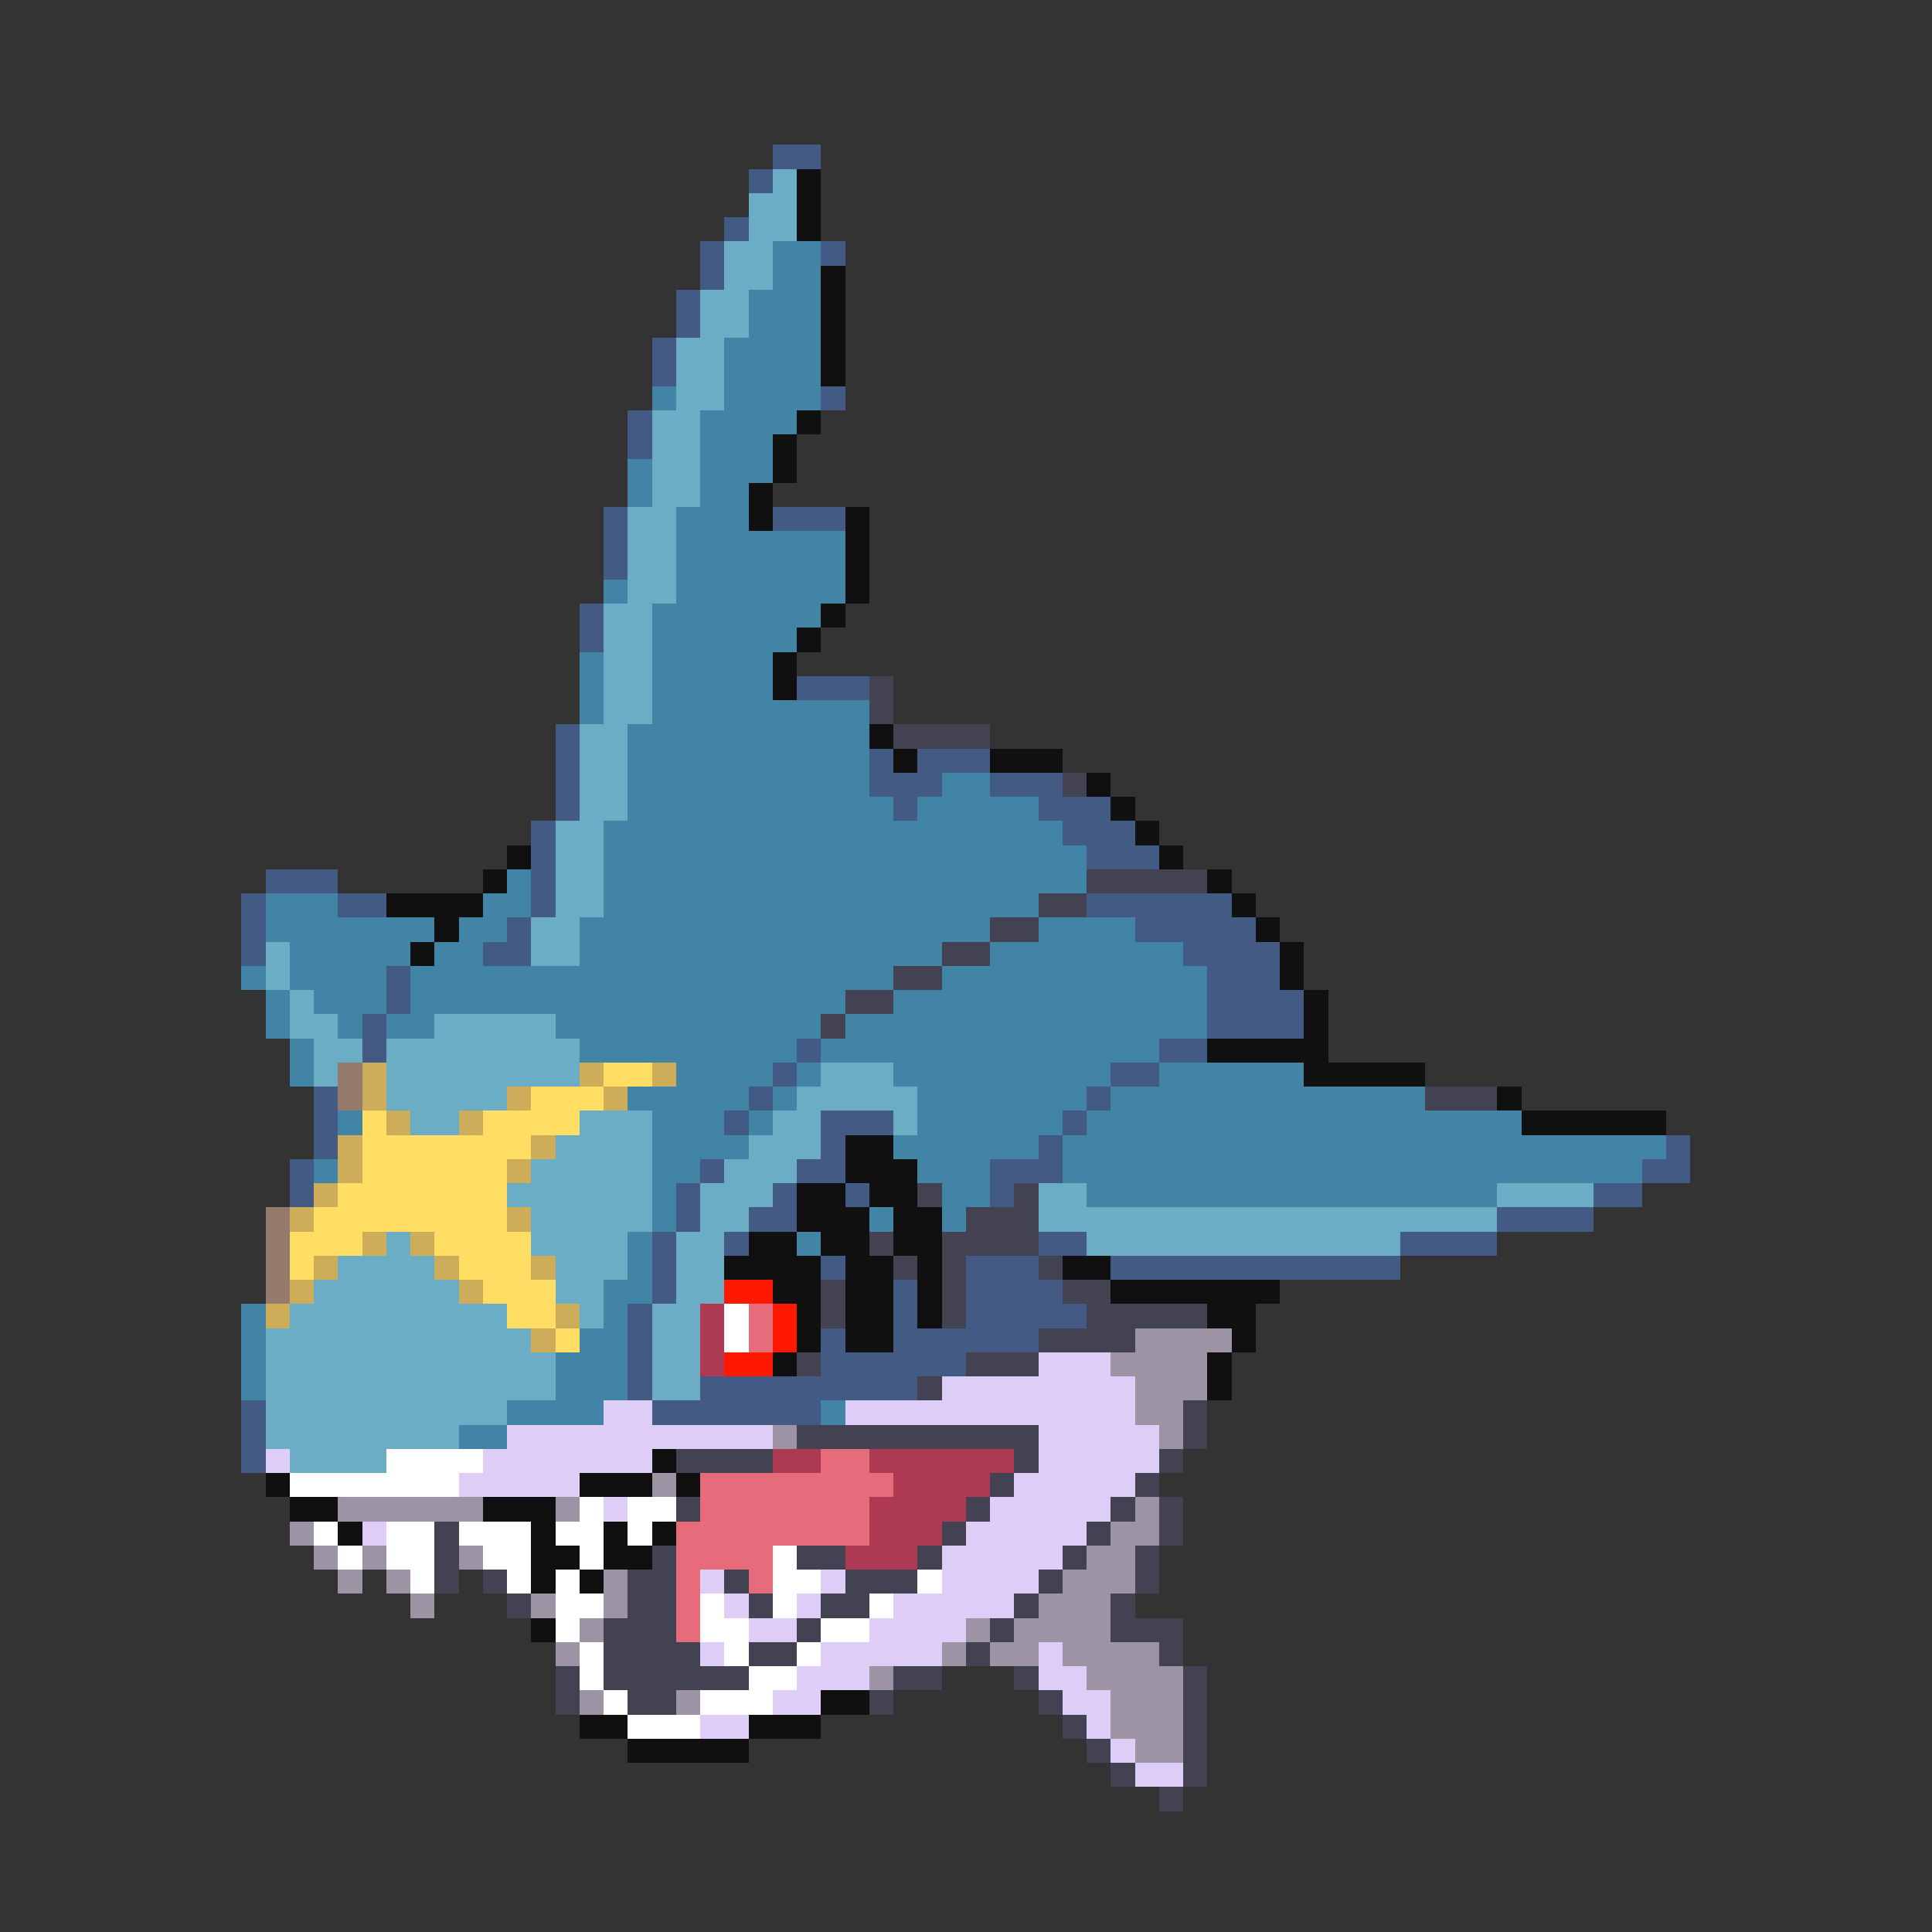 <svg xmlns="http://www.w3.org/2000/svg" viewBox="0 -0.5 80 80" shape-rendering="crispEdges">
<rect x="0" y="-0.5" width="80" height="80" fill="#333333" stroke="none"/>
<path stroke="#425a84" d="M32 6h2M31 7h1M30 9h1M29 10h1M34 10h1M29 11h1M28 12h1M28 13h1M27 14h1M27 15h1M34 16h1M26 17h1M26 18h1M25 21h1M32 21h3M25 22h1M25 23h1M24 25h1M24 26h1M33 28h3M23 30h1M23 31h1M36 31h1M38 31h3M23 32h1M36 32h3M41 32h3M23 33h1M37 33h1M43 33h3M22 34h1M44 34h3M22 35h1M45 35h3M11 36h3M22 36h1M10 37h1M14 37h2M22 37h1M45 37h6M10 38h1M21 38h1M47 38h5M10 39h1M20 39h2M49 39h4M16 40h1M50 40h3M16 41h1M50 41h4M15 42h1M50 42h4M15 43h1M33 43h1M48 43h2M32 44h1M46 44h2M13 45h1M31 45h1M45 45h1M13 46h1M30 46h1M34 46h3M44 46h1M13 47h1M34 47h1M43 47h1M69 47h1M12 48h1M29 48h1M33 48h2M41 48h3M68 48h2M12 49h1M28 49h1M32 49h1M35 49h1M41 49h1M66 49h2M28 50h1M31 50h2M62 50h4M27 51h1M30 51h1M43 51h2M58 51h4M27 52h1M34 52h1M40 52h3M46 52h12M27 53h1M37 53h1M40 53h4M26 54h1M37 54h1M40 54h5M26 55h1M34 55h1M37 55h6M26 56h1M34 56h6M26 57h1M29 57h9M10 58h1M27 58h7M10 59h1M10 60h1" />
<path stroke="#6badc5" d="M32 7h1M31 8h2M31 9h2M30 10h2M30 11h2M29 12h2M29 13h2M28 14h2M28 15h2M28 16h2M27 17h2M27 18h2M27 19h2M27 20h2M26 21h2M26 22h2M26 23h2M26 24h2M25 25h2M25 26h2M25 27h2M25 28h2M25 29h2M24 30h2M24 31h2M24 32h2M24 33h2M23 34h2M23 35h2M23 36h2M23 37h2M22 38h2M11 39h1M22 39h2M11 40h1M12 41h1M12 42h2M18 42h5M13 43h2M16 43h8M13 44h1M16 44h8M34 44h3M16 45h5M33 45h5M17 46h2M24 46h3M32 46h2M37 46h1M23 47h4M31 47h3M22 48h5M30 48h3M21 49h6M29 49h3M43 49h2M62 49h4M22 50h5M29 50h2M43 50h19M16 51h1M22 51h4M28 51h2M45 51h13M14 52h4M23 52h3M28 52h2M13 53h6M23 53h2M28 53h2M12 54h9M24 54h1M27 54h2M11 55h11M27 55h2M11 56h12M27 56h2M11 57h12M27 57h2M11 58h10M11 59h8M12 60h4" />
<path stroke="#101010" d="M33 7h1M33 8h1M33 9h1M34 11h1M34 12h1M34 13h1M34 14h1M34 15h1M33 17h1M32 18h1M32 19h1M31 20h1M31 21h1M35 21h1M35 22h1M35 23h1M35 24h1M34 25h1M33 26h1M32 27h1M32 28h1M36 30h1M37 31h1M41 31h3M45 32h1M46 33h1M47 34h1M21 35h1M48 35h1M20 36h1M50 36h1M16 37h4M51 37h1M18 38h1M52 38h1M17 39h1M53 39h1M53 40h1M54 41h1M54 42h1M50 43h5M54 44h5M62 45h1M63 46h6M35 47h2M35 48h3M33 49h2M36 49h2M33 50h3M37 50h2M31 51h2M34 51h2M37 51h2M30 52h4M35 52h2M38 52h1M44 52h2M32 53h2M35 53h2M38 53h1M46 53h7M33 54h1M35 54h2M38 54h1M50 54h2M33 55h1M35 55h2M51 55h1M32 56h1M50 56h1M50 57h1M27 60h1M11 61h1M24 61h3M28 61h1M12 62h2M20 62h3M14 63h1M22 63h1M25 63h1M27 63h1M22 64h2M25 64h2M22 65h1M24 65h1M22 67h1M34 70h2M24 71h2M31 71h3M26 72h5" />
<path stroke="#4284a5" d="M32 10h2M32 11h2M31 12h3M31 13h3M30 14h4M30 15h4M27 16h1M30 16h4M29 17h4M29 18h3M26 19h1M29 19h3M26 20h1M29 20h2M28 21h3M28 22h7M28 23h7M25 24h1M28 24h7M27 25h7M27 26h6M24 27h1M27 27h5M24 28h1M27 28h5M24 29h1M27 29h9M26 30h10M26 31h10M26 32h10M39 32h2M26 33h11M38 33h5M25 34h19M25 35h20M21 36h1M25 36h20M11 37h3M20 37h2M25 37h18M11 38h7M19 38h2M24 38h17M43 38h4M12 39h5M18 39h2M24 39h15M41 39h8M10 40h1M12 40h4M17 40h20M39 40h11M11 41h1M13 41h3M17 41h18M37 41h13M11 42h1M14 42h1M16 42h2M23 42h11M35 42h15M12 43h1M24 43h9M34 43h14M12 44h1M28 44h4M33 44h1M37 44h9M48 44h6M26 45h5M32 45h1M38 45h7M46 45h13M14 46h1M27 46h3M31 46h1M38 46h6M45 46h18M27 47h4M37 47h6M44 47h25M13 48h1M27 48h2M38 48h3M44 48h24M27 49h1M39 49h2M45 49h17M27 50h1M36 50h1M39 50h1M26 51h1M33 51h1M26 52h1M25 53h2M10 54h1M25 54h1M10 55h1M24 55h2M10 56h1M23 56h3M10 57h1M23 57h3M21 58h4M34 58h1M19 59h2" />
<path stroke="#424252" d="M36 28h1M36 29h1M37 30h4M44 32h1M45 36h5M43 37h2M41 38h2M39 39h2M37 40h2M35 41h2M34 42h1M59 45h3M38 49h1M42 49h1M40 50h3M36 51h1M39 51h4M37 52h1M39 52h1M43 52h1M34 53h1M39 53h1M44 53h2M34 54h1M39 54h1M45 54h5M43 55h4M33 56h1M40 56h3M38 57h1M49 58h1M33 59h10M49 59h1M28 60h4M42 60h1M48 60h1M41 61h1M47 61h1M28 62h1M40 62h1M46 62h1M48 62h1M18 63h1M39 63h1M45 63h1M48 63h1M18 64h1M27 64h1M33 64h2M38 64h1M44 64h1M47 64h1M18 65h1M20 65h1M26 65h2M30 65h1M35 65h3M43 65h1M47 65h1M21 66h1M26 66h2M31 66h1M34 66h2M42 66h1M46 66h1M25 67h3M33 67h1M41 67h1M46 67h3M25 68h4M31 68h2M40 68h1M48 68h1M23 69h1M25 69h6M37 69h2M42 69h1M49 69h1M23 70h1M26 70h2M36 70h1M43 70h1M49 70h1M44 71h1M49 71h1M45 72h1M49 72h1M46 73h1M49 73h1M48 74h1" />
<path stroke="#947b6b" d="M14 44h1M14 45h1M11 50h1M11 51h1M11 52h1M11 53h1" />
<path stroke="#cead5a" d="M15 44h1M24 44h1M27 44h1M15 45h1M21 45h1M25 45h1M16 46h1M19 46h1M14 47h1M22 47h1M14 48h1M21 48h1M13 49h1M12 50h1M21 50h1M15 51h1M17 51h1M13 52h1M18 52h1M22 52h1M12 53h1M19 53h1M11 54h1M23 54h1M22 55h1" />
<path stroke="#ffde63" d="M25 44h2M22 45h3M15 46h1M20 46h4M15 47h7M15 48h6M14 49h7M13 50h8M12 51h3M18 51h4M12 52h1M19 52h3M20 53h3M21 54h2M23 55h1" />
<path stroke="#ff1900" d="M30 53h2M32 54h1M32 55h1M30 56h2" />
<path stroke="#ad3a52" d="M29 54h1M29 55h1M29 56h1M32 60h2M36 60h6M37 61h4M36 62h4M36 63h3M35 64h3" />
<path stroke="#ffffff" d="M30 54h1M30 55h1M16 60h4M12 61h7M24 62h1M26 62h2M13 63h1M16 63h2M19 63h3M23 63h2M26 63h1M14 64h1M16 64h2M20 64h2M24 64h1M32 64h1M17 65h1M21 65h1M23 65h1M32 65h2M38 65h1M23 66h2M29 66h1M32 66h1M36 66h1M23 67h1M29 67h2M34 67h2M24 68h1M30 68h1M33 68h1M24 69h1M31 69h2M25 70h1M29 70h3M26 71h3" />
<path stroke="#e66b7b" d="M31 54h1M31 55h1M34 60h2M29 61h8M29 62h7M28 63h8M28 64h4M28 65h1M31 65h1M28 66h1M28 67h1" />
<path stroke="#9c94a5" d="M47 55h4M46 56h4M47 57h3M47 58h2M32 59h1M48 59h1M27 61h1M14 62h6M23 62h1M47 62h1M12 63h1M46 63h2M13 64h1M15 64h1M19 64h1M45 64h2M14 65h1M16 65h1M25 65h1M44 65h3M17 66h1M22 66h1M25 66h1M43 66h3M24 67h1M40 67h1M42 67h4M23 68h1M39 68h1M41 68h2M44 68h4M36 69h1M45 69h4M24 70h1M28 70h1M46 70h3M46 71h3M47 72h2" />
<path stroke="#decef7" d="M43 56h3M39 57h8M25 58h2M35 58h12M21 59h11M43 59h5M11 60h1M20 60h7M43 60h5M19 61h5M42 61h5M25 62h1M41 62h5M15 63h1M40 63h5M39 64h5M29 65h1M34 65h1M39 65h4M30 66h1M33 66h1M37 66h5M31 67h2M36 67h4M29 68h1M34 68h5M43 68h1M33 69h3M43 69h2M32 70h2M44 70h2M29 71h2M45 71h1M46 72h1M47 73h2" />
</svg>